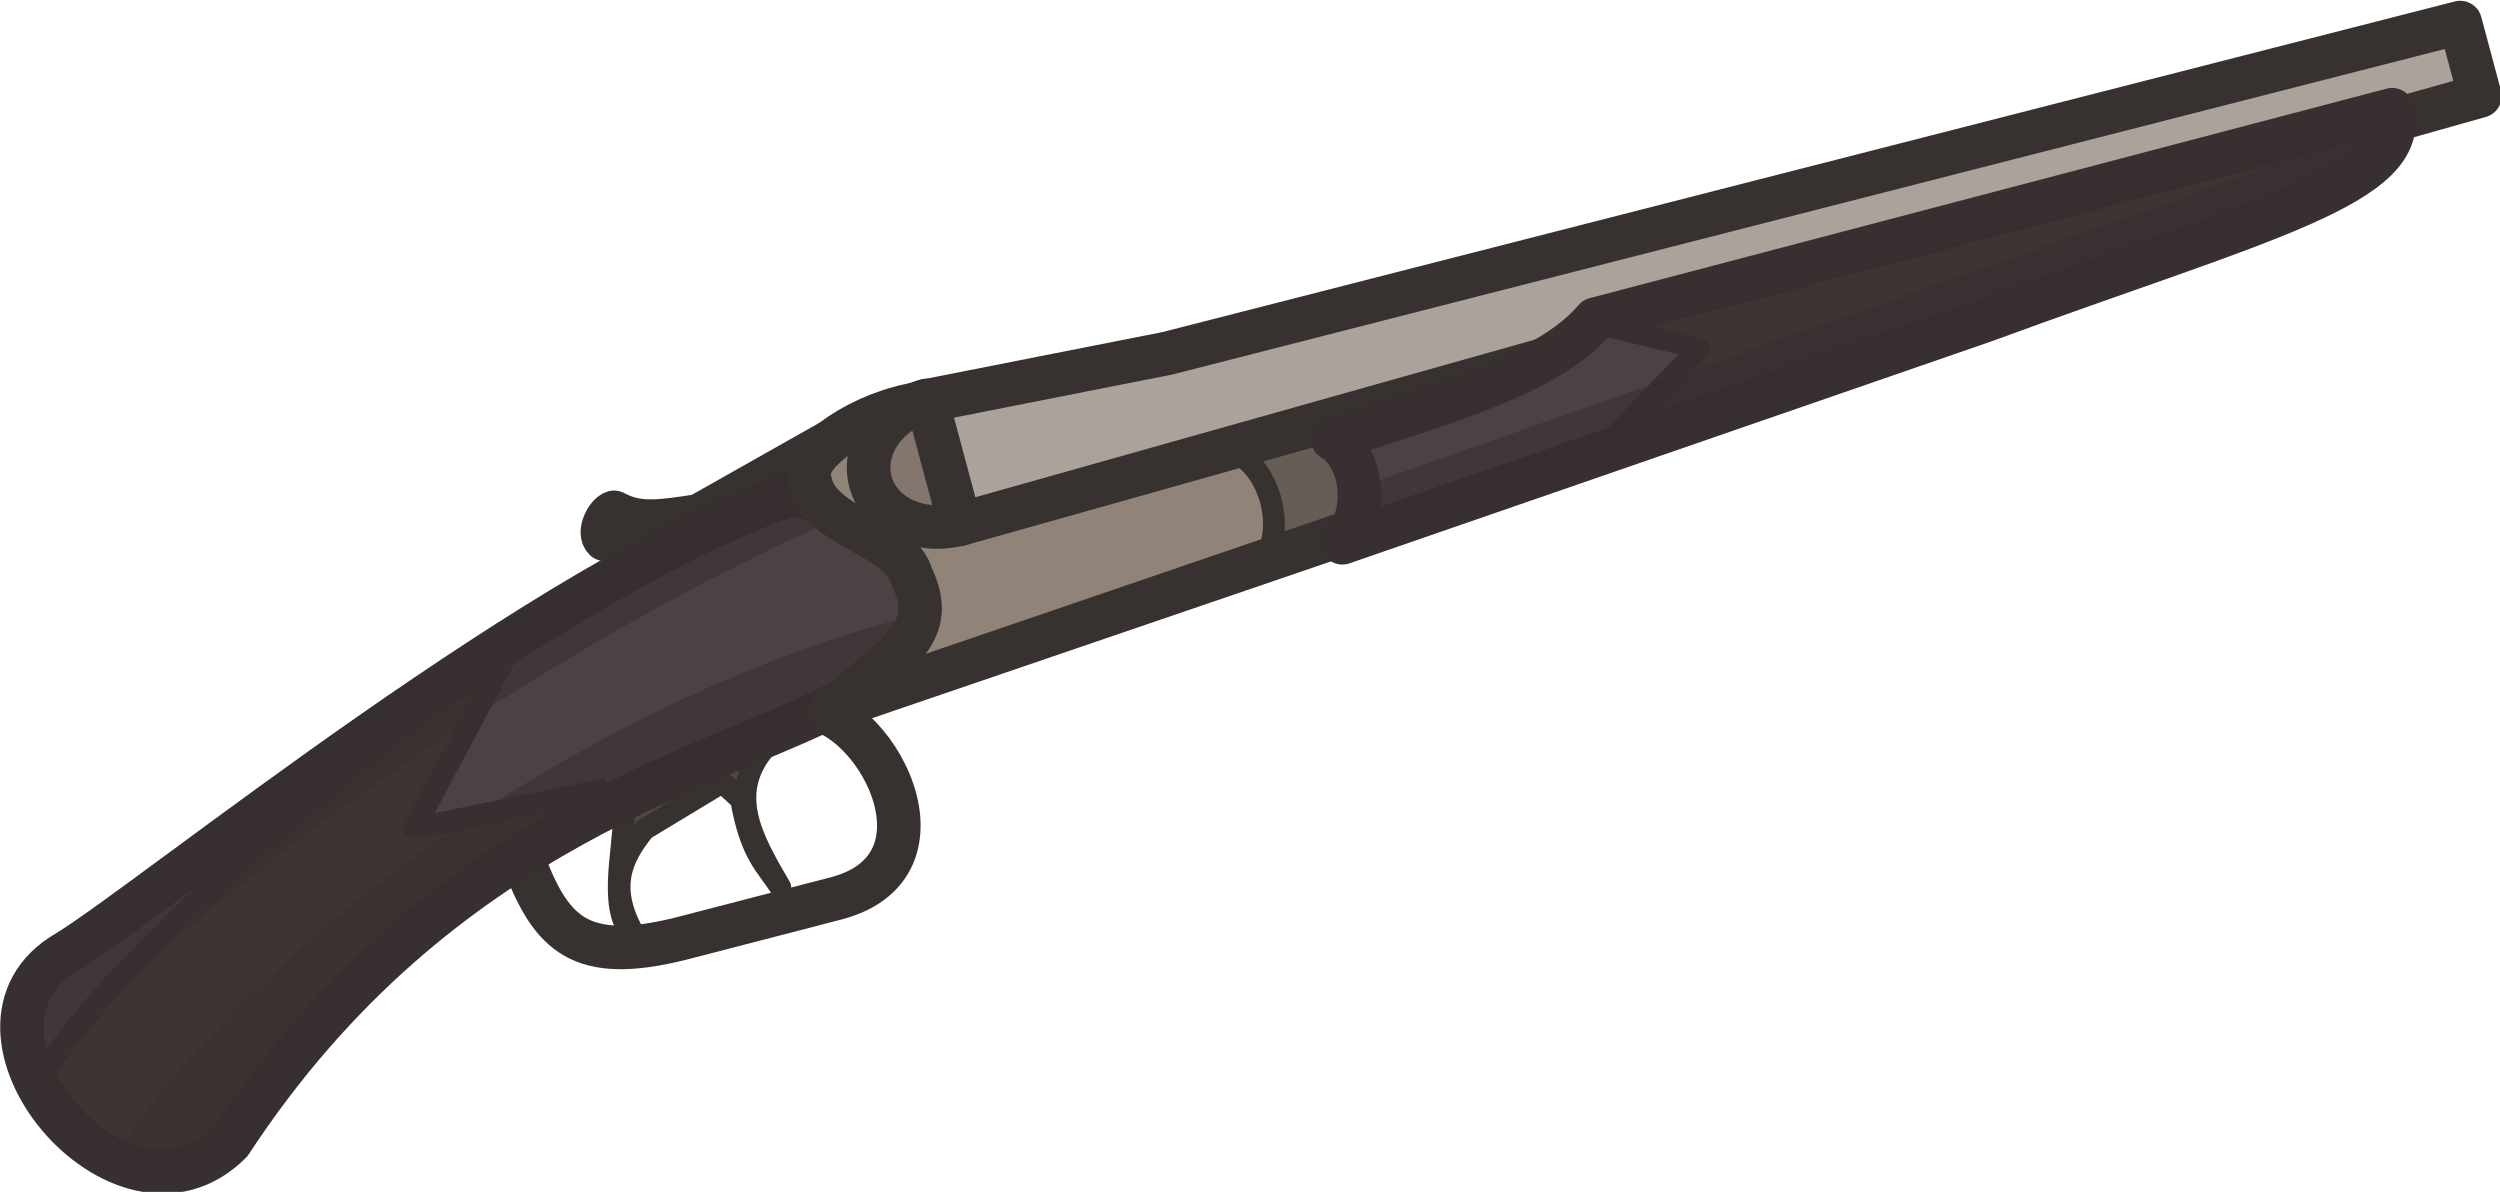 <?xml version="1.0" encoding="UTF-8" standalone="no"?>
<!-- Created with Inkscape (http://www.inkscape.org/) -->

<svg
   width="126.246"
   height="60.188"
   viewBox="0 0 33.403 15.925"
   version="1.1"
   id="svg1"
   xml:space="preserve"
   sodipodi:docname="badlander.svg"
   inkscape:version="1.4.2 (1:1.4.2+202505120737+ebf0e940d0)"
   xmlns:inkscape="http://www.inkscape.org/namespaces/inkscape"
   xmlns:sodipodi="http://sodipodi.sourceforge.net/DTD/sodipodi-0.dtd"
   xmlns="http://www.w3.org/2000/svg"
   xmlns:svg="http://www.w3.org/2000/svg"><sodipodi:namedview
     id="namedview1"
     pagecolor="#505050"
     bordercolor="#eeeeee"
     borderopacity="1"
     inkscape:showpageshadow="0"
     inkscape:pageopacity="0"
     inkscape:pagecheckerboard="0"
     inkscape:deskcolor="#505050"
     inkscape:document-units="px"
     inkscape:zoom="1.7097047"
     inkscape:cx="4.6791706"
     inkscape:cy="-33.046642"
     inkscape:window-width="2560"
     inkscape:window-height="1368"
     inkscape:window-x="0"
     inkscape:window-y="0"
     inkscape:window-maximized="1"
     inkscape:current-layer="svg1" /><defs
     id="defs1" /><g
     id="layer1"
     transform="rotate(15,193.726,-179.094)"><g
       id="g17"
       transform="matrix(0.275,0,0,0.275,43.563,28.053)"><path
         style="opacity:1;fill:#4f4843;fill-opacity:1;stroke:#37322f;stroke-width:1.058;stroke-linejoin:round;stroke-dasharray:none;stroke-opacity:1"
         d="m 77.166,85.394 1.817,0.936 c 1.166,2.494 2.009,2.751 2.941,3.62 -1.978,-1.956 -3.864,-3.851 -2.3,-6.685 z"
         id="path7" /><path
         style="opacity:1;fill:#4f4843;fill-opacity:1;stroke:#37322f;stroke-width:2.117;stroke-linejoin:round;stroke-dasharray:none;stroke-opacity:1"
         d="m 78.671,68.411 -5.229,5.128 c -1.874,0.839 -2.814,1.198 -4.031,0.909 -0.297,0.172 -0.516,1.151 -0.089,1.381 l 7.887,-3.011 z"
         id="path9" /><path
         style="display:inline;opacity:1;fill:#4f4843;fill-opacity:1;stroke:#37322f;stroke-width:1.058;stroke-linejoin:round;stroke-dasharray:none;stroke-opacity:1"
         d="m 73.622,88.22 c 0.56,2.217 0.449,5.192 2.258,5.999 -2.137,-2.014 -1.768,-3.668 -1.059,-5.274 l 3.055,-3.182 -2.591,-1.908 z"
         id="path8" /><path
         style="display:inline;opacity:1;fill:none;fill-opacity:1;stroke:#37322f;stroke-width:2.117;stroke-linejoin:round;stroke-dasharray:none;stroke-opacity:1"
         d="m 69.824,92.327 c 2.146,2.842 3.924,3.691 8.429,1.09 l 6.465,-3.662 c 5.64,-3.256 -1.352,-10.139 -4.516,-8.312"
         id="path6" /><path
         style="display:inline;opacity:1;fill:#4d4243;fill-opacity:1;stroke:#372f30;stroke-width:2.117;stroke-linejoin:round;stroke-dasharray:none;stroke-opacity:1"
         d="m 77.635,71.294 c -10.325,6.735 -24.967,27.097 -28.363,30.667 -5.205,5.205 6.319,13.358 10.058,6.882 5.842,-17.705 18.474,-23.831 23.429,-28.675 l 7.288,-8.219 z"
         id="path4" /><path
         style="opacity:0.548;fill:none;fill-opacity:0.726;stroke:#372f30;stroke-width:3.175;stroke-linejoin:round;stroke-dasharray:none;stroke-opacity:1"
         d="M 55.703,110.942 C 60.905,96.984 73.795,83.433 85.69,76.822"
         id="path13" /><path
         style="opacity:0.548;fill:none;fill-opacity:0.726;stroke:#372f30;stroke-width:3.175;stroke-linejoin:round;stroke-dasharray:none;stroke-opacity:1"
         d="M 48.484,106.535 C 54.181,95.377 67.281,80.004 79.058,70.63"
         id="path13-5" /><path
         style="display:inline;opacity:1;fill:#908479;fill-opacity:1;stroke:#37322f;stroke-width:2.117;stroke-linejoin:round;stroke-dasharray:none;stroke-opacity:1"
         d="m 82.409,65.491 c -2.524,1.078 -5.026,3.84 -4.213,4.985 0.943,2.141 4.943,1.438 5.971,3.218 1.992,2.303 0.364,3.82 -2.111,7.273 l 28.773,-19.307 -3.375,-6.091 -24.098,10.58 z"
         id="path5" /><path
         style="opacity:0.475;fill:#37322f;fill-opacity:1;stroke:none;stroke-width:1.058;stroke-linejoin:round;stroke-dasharray:none;stroke-opacity:1"
         d="m 98.148,63.663 1.968,1.672 0.805,3.045 3.614,-2.337 -0.807,-3.395 -2.085,-1.353 z"
         id="path16" /><path
         style="display:inline;opacity:1;fill:#aba29b;fill-opacity:1;stroke:#37322f;stroke-width:2.117;stroke-linejoin:round;stroke-dasharray:none;stroke-opacity:1"
         d="m 82.651,65.297 3.106,5.379 65.983,-39.23 -1.847,-3.199 -56.526,31.785 z"
         id="path1" /><path
         id="path2"
         style="display:inline;opacity:1;fill:#82766e;stroke:#37322f;stroke-width:2.117;stroke-linejoin:round"
         transform="rotate(60)"
         d="m 104.075,-38.974 a 3.108,3.669 0 0 1 -1.554,3.177 3.108,3.669 0 0 1 -3.108,0 3.108,3.669 0 0 1 -1.554,-3.177 h 3.108 z" /><path
         style="display:inline;opacity:1;fill:#4d4243;fill-opacity:1;stroke:#372f30;stroke-width:2.117;stroke-linejoin:round;stroke-dasharray:none;stroke-opacity:1"
         d="m 147.793,33.195 c 1.886,3.267 -4.841,6.825 -16.489,15.035 l -27.331,18.487 c 0.895,-1.55 -0.059,-4.286 -1.757,-4.741 4.267,-2.774 9.322,-5.728 10.805,-8.926 z"
         id="path3" /><path
         style="opacity:1;fill:#372f30;fill-opacity:0.726;stroke:none;stroke-width:1.058;stroke-linejoin:round;stroke-dasharray:none;stroke-opacity:1"
         d="M 66.577,81.84 63.972,91.918 72.044,88.009 c -3.949,3.977 -10.042,14.254 -13.295,21.798 -4.662,1.477 -7.089,-0.128 -8.122,-0.524 -6.77,2.654 12.427,-23.061 15.951,-27.443 z"
         id="path10" /><path
         style="opacity:1;fill:none;fill-opacity:0.726;stroke:#372f30;stroke-width:1.058;stroke-linejoin:round;stroke-dasharray:none;stroke-opacity:1"
         d="m 66.244,82.133 -2.241,9.667 8.593,-4.309"
         id="path11" /><path
         style="opacity:1;fill:#372f30;fill-opacity:0.726;stroke:#372f30;stroke-width:1.058;stroke-linejoin:round;stroke-dasharray:none;stroke-opacity:1"
         d="m 113.725,53.215 4.545,-0.117 -3.05,5.572 27.252,-18.191 5.667,-5.729 -0.416,-1.415 z"
         id="path12" /><path
         style="opacity:0.548;fill:none;fill-opacity:0.726;stroke:#372f30;stroke-width:3.175;stroke-linejoin:round;stroke-dasharray:none;stroke-opacity:1"
         d="M 104.41,65.587 142.689,39.41 c 0,0 3.989,-3.09 4.329,-5.336"
         id="path14" /><path
         style="opacity:1;fill:none;fill-opacity:1;stroke:#37322f;stroke-width:1.058;stroke-linejoin:round;stroke-dasharray:none;stroke-opacity:1"
         d="m 96.599,64.106 c 2.602,-1.502 5.66,3.802 3.061,5.302"
         id="path15" /><path
         style="opacity:1;fill:none;fill-opacity:1;stroke:#372f30;stroke-width:1.058;stroke-linejoin:round;stroke-dasharray:none;stroke-opacity:1"
         d="M 64.718,83.707 C 58.921,91.939 52.194,100.31 49.644,108.053"
         id="path17" /></g></g></svg>
